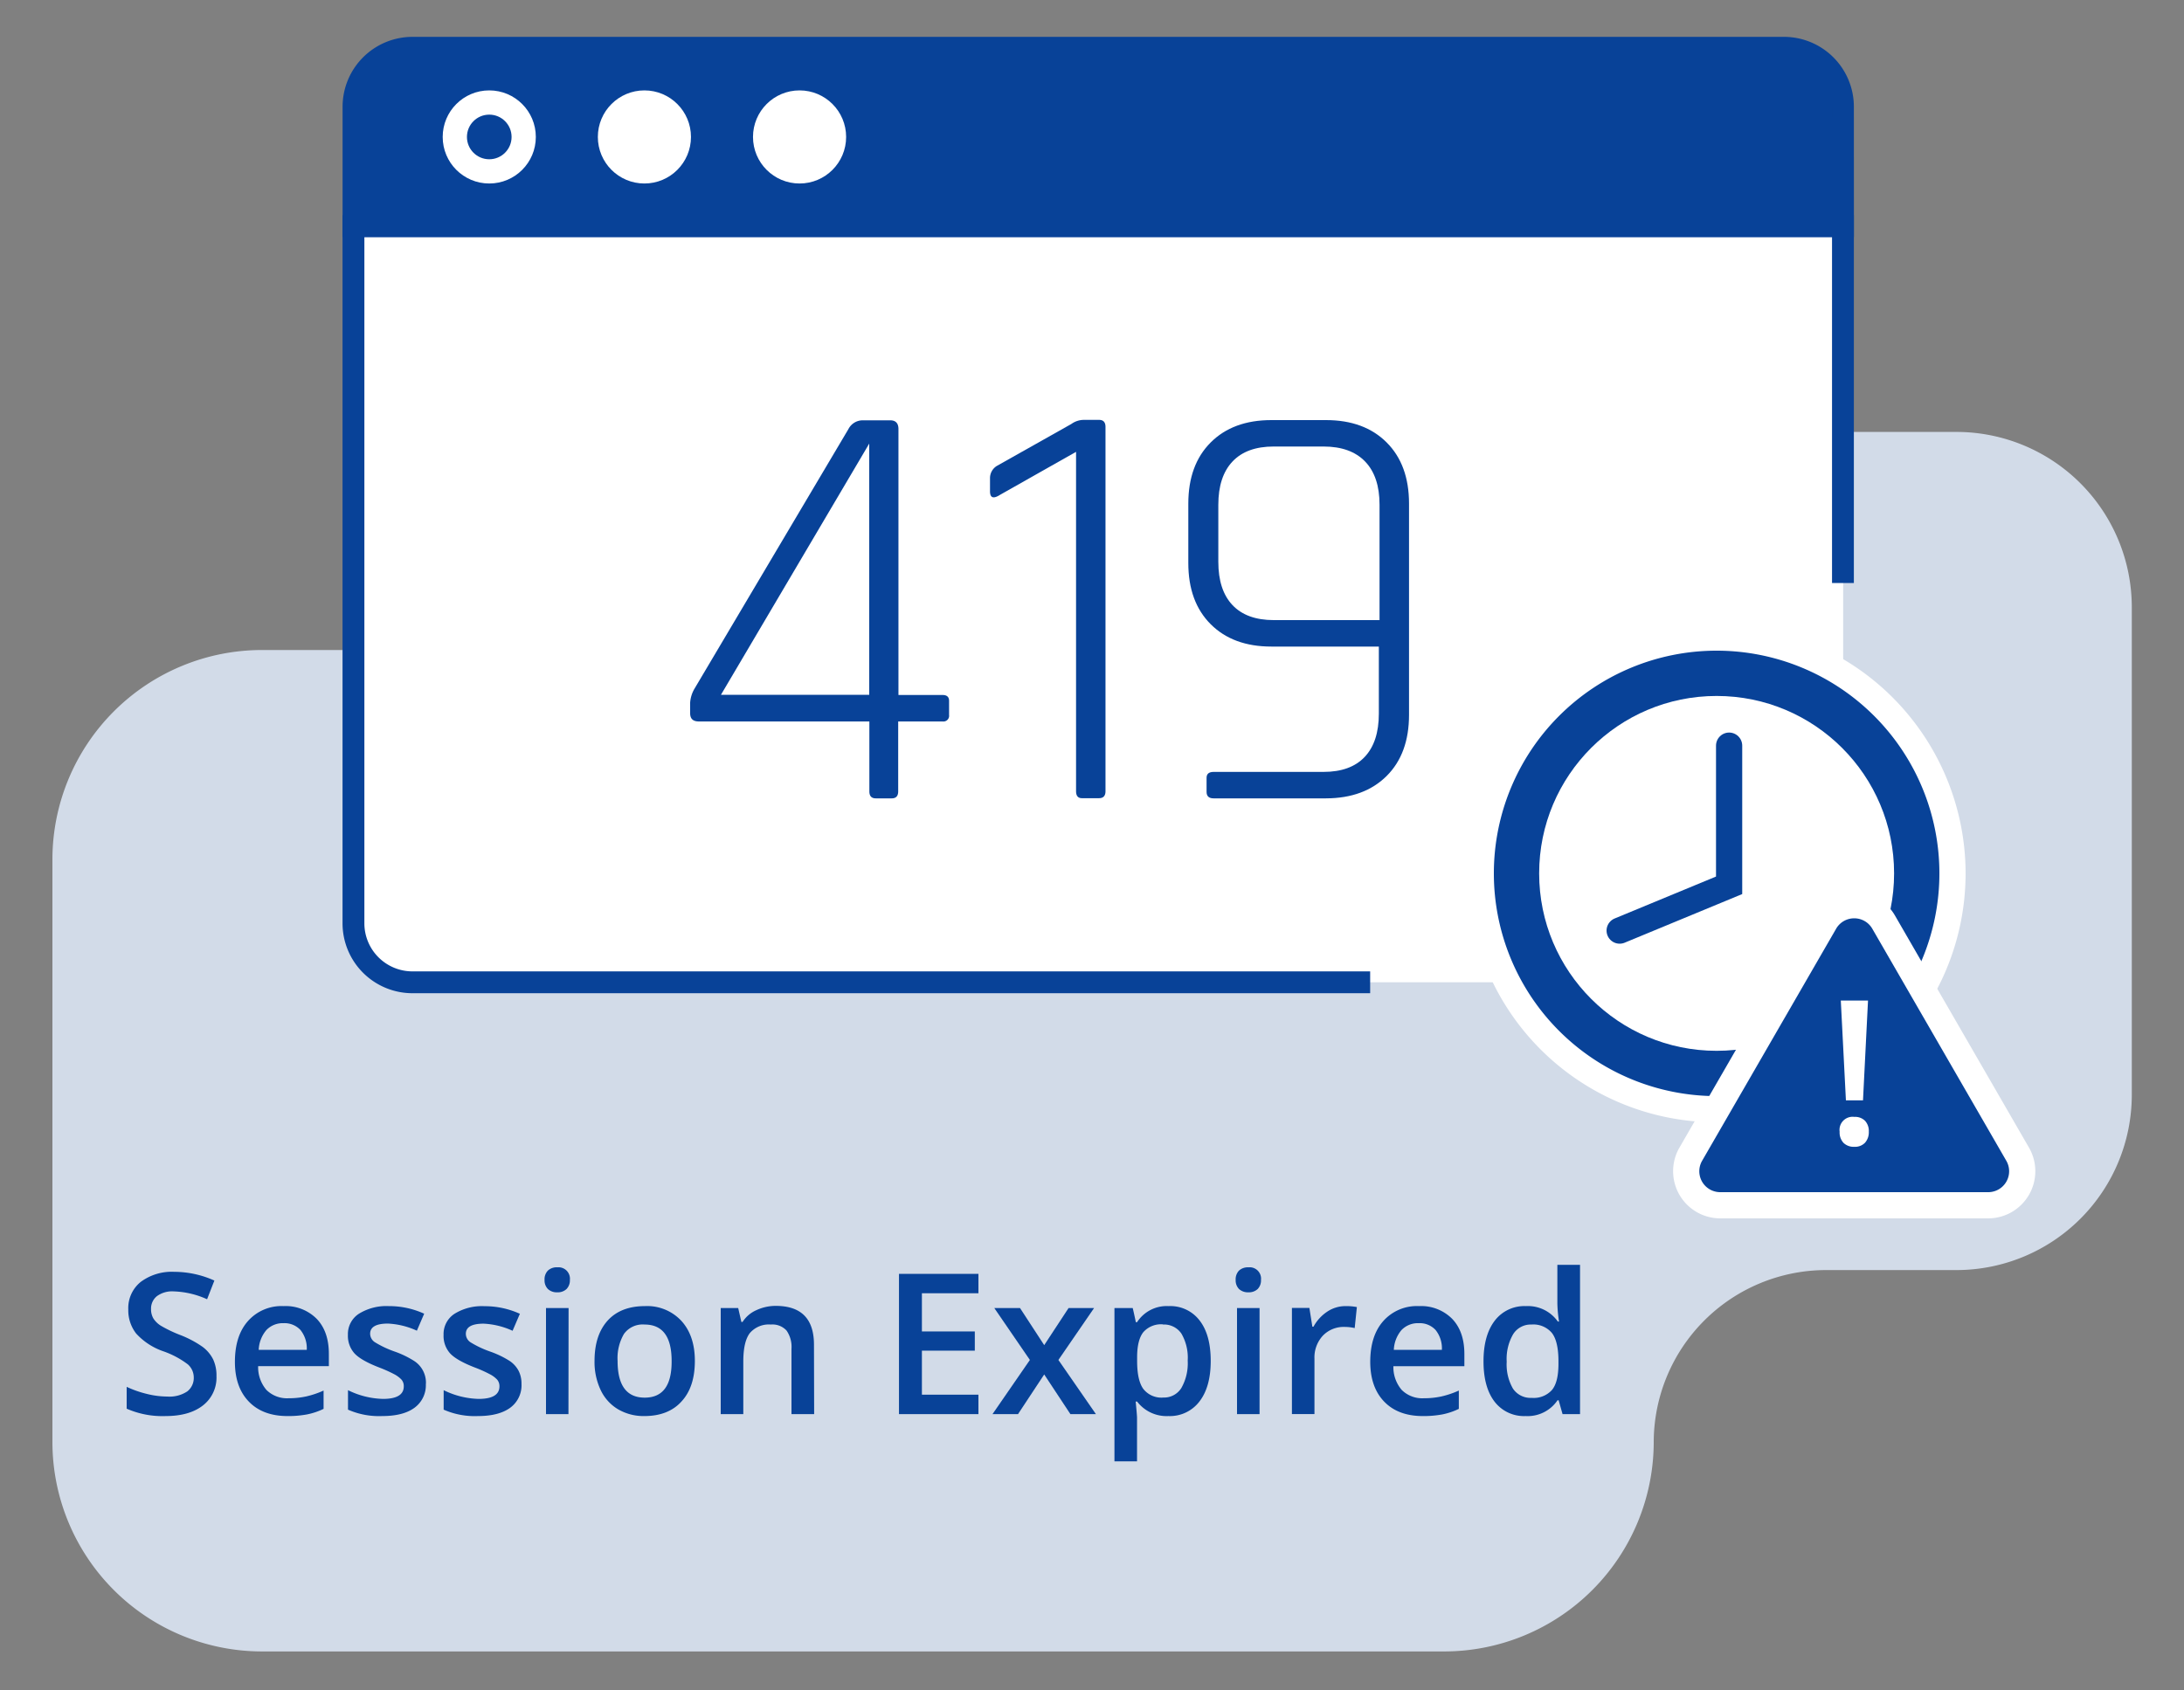 <svg id="Layer_1" data-name="Layer 1" xmlns="http://www.w3.org/2000/svg" viewBox="0 0 500 387"><rect x="0" y="0" width="500" height="387" fill="#808080" stroke="none"/><title>419</title><path d="M448,98.91H221.27A40.17,40.17,0,0,0,181.22,139h0a9.85,9.85,0,0,1-9.85,9.85H59.86A48,48,0,0,0,12,196.67V330.32a48,48,0,0,0,47.86,47.85H330.74a48,48,0,0,0,47.86-47.85h0a39.48,39.48,0,0,1,39.47-39.48H448a40.16,40.16,0,0,0,40.05-40V139A40.16,40.16,0,0,0,448,98.91Z" style="fill:#d2dbe8"/><path d="M80.93,51.78V211.43a13.51,13.51,0,0,0,13.52,13.51h314a13.51,13.51,0,0,0,13.52-13.51V51.78Z" style="fill:#fff"/><path d="M421.92,24.45A13.51,13.51,0,0,0,408.4,10.94H94.45A13.51,13.51,0,0,0,80.93,24.45V51.78h341Z" style="fill:#084298;stroke:#084298;stroke-miterlimit:10;stroke-width:5px"/><path d="M421.92,133.51V51.78h-341V211.43a13.51,13.51,0,0,0,13.52,13.51H313.68" style="fill:none;stroke:#084298;stroke-miterlimit:10;stroke-width:5px"/><path d="M204.15,182.82h-3.64c-1,0-1.48-.53-1.48-1.61v-16H160c-1.35,0-2-.62-2-1.88v-2.43a7.35,7.35,0,0,1,.94-3.1l35.3-59.55a3.67,3.67,0,0,1,3.23-2h6.34c1.25,0,1.88.68,1.88,2v60.9h10.11c1,0,1.48.45,1.48,1.35v3.23a1.31,1.31,0,0,1-1.48,1.48H205.63v16C205.63,182.29,205.14,182.82,204.15,182.82ZM199,159.11V101.58l-33.95,57.53Z" style="fill:#084298"/><path d="M226.65,112.49v-3a3.27,3.27,0,0,1,1.62-2.83l17-9.57a4.92,4.92,0,0,1,2.83-.94h3.51c1,0,1.48.54,1.48,1.62v83.4c0,1.08-.5,1.61-1.48,1.61h-3.91c-.9,0-1.35-.53-1.35-1.61V103.47l-17.38,9.83Q226.65,114.79,226.65,112.49Z" style="fill:#084298"/><path d="M303.58,182.82H277.85c-1.08,0-1.62-.49-1.62-1.48v-3.23q0-1.35,1.62-1.35H303q6.19,0,9.43-3.43t3.24-9.91V148.06H291.05q-8.76,0-13.88-5.12t-5.12-14V115.32q0-8.88,5.12-14t13.88-5.12h12.53q8.76,0,13.88,5.12t5.12,14v48.37q0,8.9-5.12,14T303.58,182.82Zm-12-40.82h24.25V115.59q0-6.47-3.3-9.9t-9.5-3.44H291.59q-6.19,0-9.43,3.44t-3.24,9.9v13.07q0,6.47,3.24,9.9T291.59,142Z" style="fill:#084298"/><path d="M49.56,315.11a8.07,8.07,0,0,1-3.09,6.72q-3.11,2.44-8.55,2.44A20.36,20.36,0,0,1,29,322.58v-5a24.3,24.3,0,0,0,4.67,1.63,19.54,19.54,0,0,0,4.6.59,7.38,7.38,0,0,0,4.61-1.18,3.9,3.9,0,0,0,1.48-3.19,4,4,0,0,0-1.36-3,20.39,20.39,0,0,0-5.63-3,15,15,0,0,1-6.2-4.06,8.64,8.64,0,0,1-1.8-5.5,7.69,7.69,0,0,1,2.86-6.33,11.89,11.89,0,0,1,7.67-2.3,22.47,22.47,0,0,1,9.18,2l-1.67,4.28a20.07,20.07,0,0,0-7.64-1.8,5.88,5.88,0,0,0-3.87,1.11,3.64,3.64,0,0,0-1.32,2.93,4.18,4.18,0,0,0,.53,2.15,5.46,5.46,0,0,0,1.73,1.68,30.09,30.09,0,0,0,4.35,2.09,23.8,23.8,0,0,1,5.19,2.74,8.15,8.15,0,0,1,2.42,2.88A8.7,8.7,0,0,1,49.56,315.11Z" style="fill:#084298"/><path d="M65.85,324.27q-5.67,0-8.87-3.3t-3.2-9.11q0-6,3-9.36a10.26,10.26,0,0,1,8.15-3.41A10,10,0,0,1,72.5,302c1.87,1.95,2.79,4.63,2.79,8.05v2.79H59.1A8,8,0,0,0,61,318.29a6.7,6.7,0,0,0,5.08,1.9,18.85,18.85,0,0,0,4-.41,20.87,20.87,0,0,0,4-1.35v4.19a15.55,15.55,0,0,1-3.83,1.28A23.36,23.36,0,0,1,65.85,324.27ZM64.9,303A5.18,5.18,0,0,0,61,304.56a7.44,7.44,0,0,0-1.77,4.55h11a6.71,6.71,0,0,0-1.45-4.56A5,5,0,0,0,64.9,303Z" style="fill:#084298"/><path d="M97.49,316.91a6.37,6.37,0,0,1-2.6,5.46c-1.72,1.27-4.2,1.9-7.42,1.9a17.55,17.55,0,0,1-7.8-1.47v-4.46a19.09,19.09,0,0,0,8,2q4.77,0,4.77-2.88a2.24,2.24,0,0,0-.53-1.54,6.28,6.28,0,0,0-1.73-1.27,31.06,31.06,0,0,0-3.36-1.5c-2.8-1.08-4.69-2.17-5.68-3.25a6,6,0,0,1-1.49-4.22,5.53,5.53,0,0,1,2.52-4.84A11.94,11.94,0,0,1,89,299.09a19.35,19.35,0,0,1,8.11,1.74l-1.67,3.89a17.89,17.89,0,0,0-6.61-1.63q-4.09,0-4.09,2.33a2.34,2.34,0,0,0,1.07,1.93,23.13,23.13,0,0,0,4.64,2.18,21.75,21.75,0,0,1,4.38,2.13,5.92,5.92,0,0,1,2.68,5.25Z" style="fill:#084298"/><path d="M119.39,316.91a6.36,6.36,0,0,1-2.59,5.46q-2.6,1.9-7.42,1.9a17.62,17.62,0,0,1-7.81-1.47v-4.46a19.16,19.16,0,0,0,8,2q4.77,0,4.77-2.88a2.29,2.29,0,0,0-.53-1.54,6.2,6.2,0,0,0-1.74-1.27,29.36,29.36,0,0,0-3.36-1.5c-2.79-1.08-4.69-2.17-5.68-3.25a6,6,0,0,1-1.48-4.22,5.53,5.53,0,0,1,2.52-4.84,11.9,11.9,0,0,1,6.84-1.73,19.35,19.35,0,0,1,8.11,1.74l-1.67,3.89a17.93,17.93,0,0,0-6.62-1.63q-4.08,0-4.08,2.33a2.32,2.32,0,0,0,1.06,1.93,23,23,0,0,0,4.65,2.18,21.61,21.61,0,0,1,4.37,2.13,6.33,6.33,0,0,1,2,2.23A6.44,6.44,0,0,1,119.39,316.91Z" style="fill:#084298"/><path d="M124.67,293.09a2.85,2.85,0,0,1,.76-2.13,2.92,2.92,0,0,1,2.16-.75,2.62,2.62,0,0,1,2.88,2.88,2.84,2.84,0,0,1-.76,2.08,2.88,2.88,0,0,1-2.12.76,2.93,2.93,0,0,1-2.16-.76A2.8,2.8,0,0,1,124.67,293.09Zm5.47,30.74H125v-24.3h5.17Z" style="fill:#084298"/><path d="M159.08,311.64q0,6-3.06,9.29c-2,2.23-4.87,3.34-8.5,3.34a11.6,11.6,0,0,1-6-1.54,10.13,10.13,0,0,1-4-4.41,15,15,0,0,1-1.41-6.68q0-5.91,3-9.23c2-2.21,4.87-3.32,8.55-3.32a10.68,10.68,0,0,1,8.35,3.4Q159.08,305.88,159.08,311.64Zm-17.69,0q0,8.42,6.22,8.41t6.15-8.41q0-8.33-6.2-8.33a5.28,5.28,0,0,0-4.71,2.15A11,11,0,0,0,141.39,311.64Z" style="fill:#084298"/><path d="M186.39,323.83H181.2V308.89a6.54,6.54,0,0,0-1.13-4.2,4.37,4.37,0,0,0-3.59-1.38,5.74,5.74,0,0,0-4.79,1.93q-1.51,1.93-1.52,6.49v12.1H165v-24.3h4l.73,3.19H170a7.14,7.14,0,0,1,3.12-2.68,10.46,10.46,0,0,1,4.48-1q8.75,0,8.75,8.9Z" style="fill:#084298"/><path d="M224,323.83H205.81V291.71H224v4.44H211.06v8.74h12.11v4.4H211.06v10.08H224Z" style="fill:#084298"/><path d="M235.78,311.42l-8.15-11.89h5.89l5.54,8.5,5.58-8.5h5.84l-8.17,11.89,8.59,12.41h-5.84l-6-9.09-6,9.09h-5.84Z" style="fill:#084298"/><path d="M267.49,324.27a8.48,8.48,0,0,1-7.16-3.32H260c.2,2.06.31,3.3.31,3.74v9.95h-5.17V299.53h4.18c.12.46.36,1.54.72,3.25h.27a8.08,8.08,0,0,1,7.25-3.69,8.42,8.42,0,0,1,7.08,3.3c1.7,2.19,2.54,5.28,2.54,9.25s-.86,7.07-2.58,9.29A8.5,8.5,0,0,1,267.49,324.27Zm-1.25-21a5.39,5.39,0,0,0-4.5,1.8q-1.41,1.8-1.41,5.76v.77c0,3,.46,5.1,1.4,6.43a5.25,5.25,0,0,0,4.6,2,4.68,4.68,0,0,0,4.13-2.19,11.45,11.45,0,0,0,1.45-6.27,10.94,10.94,0,0,0-1.44-6.18A4.8,4.8,0,0,0,266.24,303.31Z" style="fill:#084298"/><path d="M282.89,293.09a2.89,2.89,0,0,1,.76-2.13,3,3,0,0,1,2.17-.75,2.61,2.61,0,0,1,2.87,2.88,2.84,2.84,0,0,1-.75,2.08,2.91,2.91,0,0,1-2.12.76,3,3,0,0,1-2.17-.76A2.84,2.84,0,0,1,282.89,293.09Zm5.47,30.74H283.2v-24.3h5.16Z" style="fill:#084298"/><path d="M308.07,299.09a12.86,12.86,0,0,1,2.57.22l-.5,4.81a10.11,10.11,0,0,0-2.29-.26,6.61,6.61,0,0,0-5,2,7.32,7.32,0,0,0-1.92,5.25v12.7h-5.16v-24.3h4l.68,4.29h.26a9.66,9.66,0,0,1,3.16-3.45A7.47,7.47,0,0,1,308.07,299.09Z" style="fill:#084298"/><path d="M325.76,324.27q-5.67,0-8.86-3.3t-3.2-9.11q0-6,3-9.36a10.27,10.27,0,0,1,8.16-3.41,10,10,0,0,1,7.6,2.92q2.79,2.92,2.79,8.05v2.79H319a8,8,0,0,0,1.91,5.44,6.67,6.67,0,0,0,5.07,1.9,18.71,18.71,0,0,0,4-.41,20.87,20.87,0,0,0,4-1.35v4.19a15.48,15.48,0,0,1-3.82,1.28A23.39,23.39,0,0,1,325.76,324.27ZM324.82,303a5.2,5.2,0,0,0-3.95,1.56,7.44,7.44,0,0,0-1.77,4.55h11a6.71,6.71,0,0,0-1.45-4.56A4.94,4.94,0,0,0,324.82,303Z" style="fill:#084298"/><path d="M349.27,324.27a8.49,8.49,0,0,1-7.1-3.29q-2.54-3.3-2.54-9.25t2.58-9.31a8.53,8.53,0,0,1,7.15-3.33,8.37,8.37,0,0,1,7.29,3.54h.27a31,31,0,0,1-.38-4.13v-8.86h5.19v34.19h-4l-.9-3.18h-.25A8.26,8.26,0,0,1,349.27,324.27Zm1.39-4.17a5.61,5.61,0,0,0,4.63-1.79c1-1.2,1.47-3.13,1.5-5.81v-.73q0-4.59-1.5-6.53a5.55,5.55,0,0,0-4.68-1.93,4.75,4.75,0,0,0-4.19,2.21,11.23,11.23,0,0,0-1.48,6.29,11.08,11.08,0,0,0,1.43,6.17A4.83,4.83,0,0,0,350.66,320.1Z" style="fill:#084298"/><circle cx="112.01" cy="31.36" r="10.66" style="fill:#fff"/><circle cx="112.01" cy="31.36" r="5.11" style="fill:#084298"/><circle cx="147.53" cy="31.36" r="10.66" style="fill:#fff"/><circle cx="183.05" cy="31.36" r="10.66" style="fill:#fff"/><circle cx="393" cy="200" r="54" style="fill:#084298"/><path d="M393,149a51,51,0,1,1-51,51,51,51,0,0,1,51-51m0-6a57,57,0,1,0,57,57,57.06,57.06,0,0,0-57-57Z" style="fill:#fff"/><circle cx="393" cy="200" r="40.63" style="fill:#fff"/><polyline points="370.8 213.1 395.86 202.73 395.86 170.75" style="fill:none;stroke:#084298;stroke-linecap:round;stroke-miterlimit:10;stroke-width:6px"/><path d="M393.83,276a7.8,7.8,0,0,1-6.75-11.69l30.67-53.12a7.79,7.79,0,0,1,13.5,0l30.67,53.12A7.8,7.8,0,0,1,455.17,276Z" style="fill:#084298"/><path d="M424.5,210.29a4.75,4.75,0,0,1,4.15,2.4l30.67,53.12a4.79,4.79,0,0,1-4.15,7.19H393.83a4.79,4.79,0,0,1-4.15-7.19l30.67-53.12a4.75,4.75,0,0,1,4.15-2.4m0-6a10.69,10.69,0,0,0-9.35,5.4l-30.67,53.12A10.8,10.8,0,0,0,393.83,279h61.34a10.8,10.8,0,0,0,9.35-16.19l-30.67-53.12a10.69,10.69,0,0,0-9.35-5.4Z" style="fill:#fff"/><path d="M421.16,259.15a3,3,0,0,1,3.37-3.39,3.21,3.21,0,0,1,2.45.9,3.45,3.45,0,0,1,.86,2.49,3.58,3.58,0,0,1-.87,2.53,3.17,3.17,0,0,1-2.44.93,3.33,3.33,0,0,1-2.48-.9A3.49,3.49,0,0,1,421.16,259.15Zm5.35-7.17H422.6l-1.17-22.86h6.23Z" style="fill:#fff"/></svg>